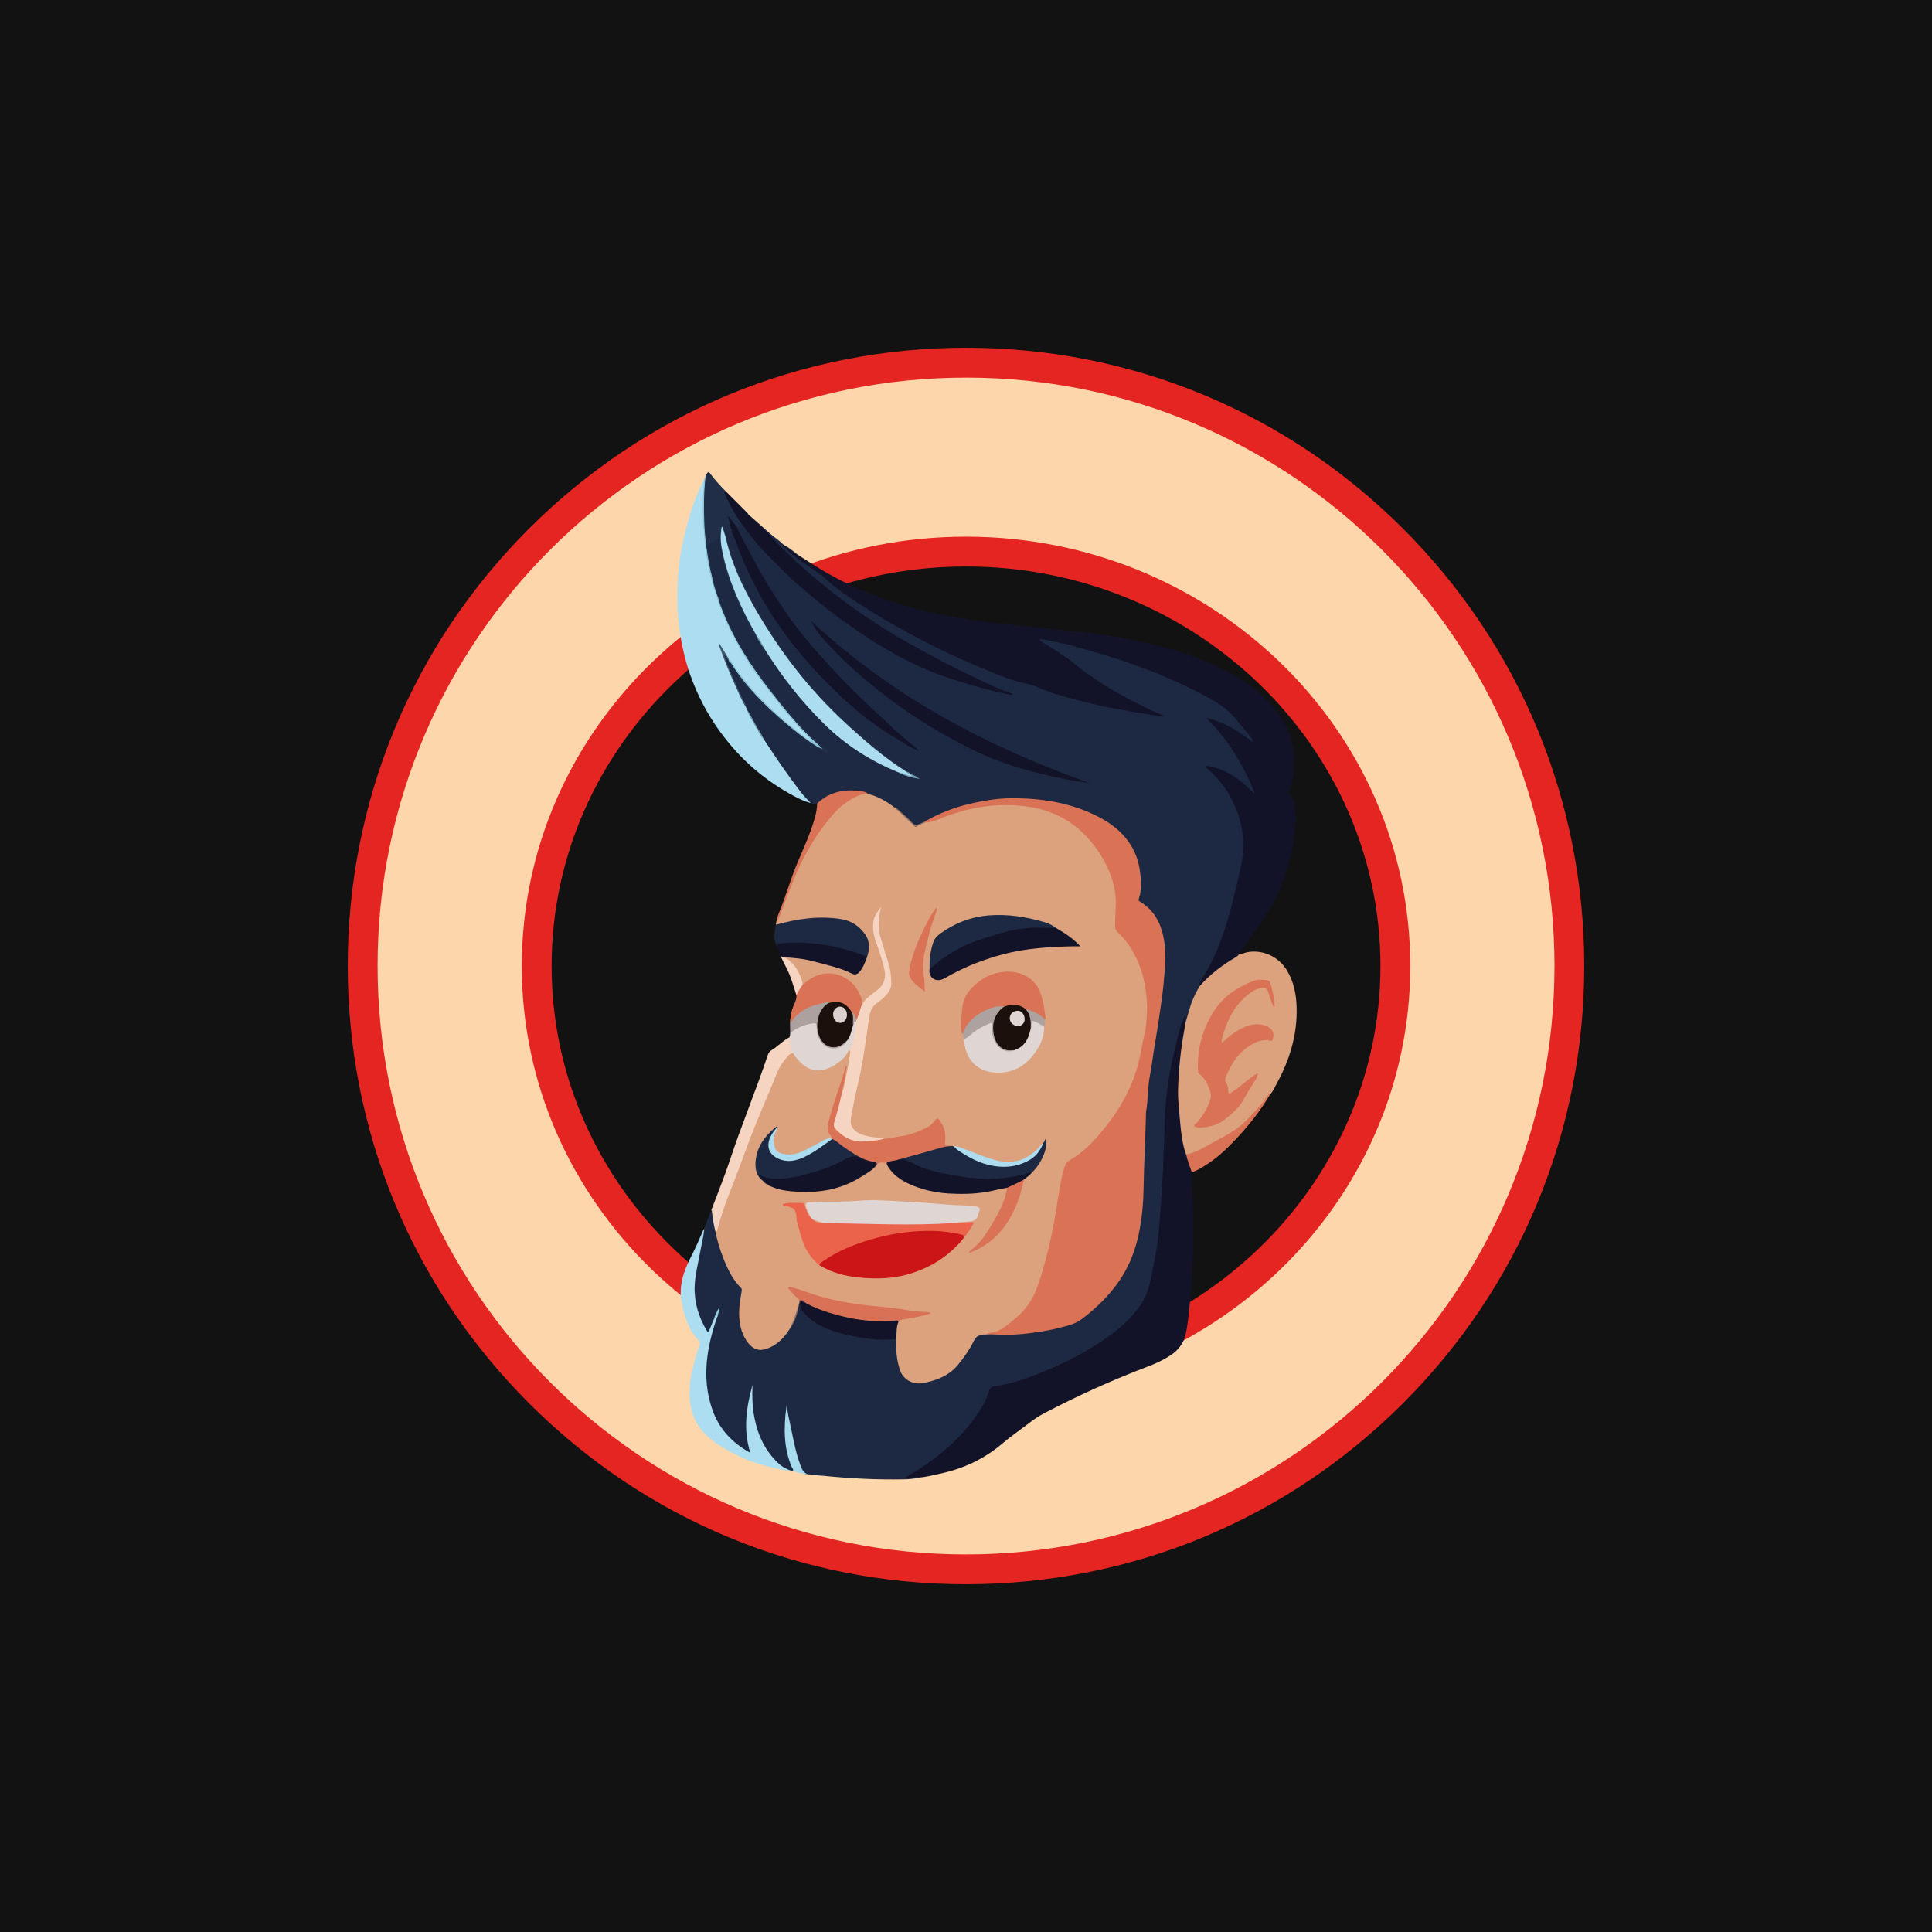 <svg width="50" height="50" viewBox="0 0 50 50" fill="none" xmlns="http://www.w3.org/2000/svg">
<rect x="0.5" y="0.5" width="49" height="49" fill="#121212" stroke="#121212"/>
<g clip-path="url(#clip0_1_2)">
<path d="M24.994 41C20.721 41 16.703 39.334 13.682 36.307C10.659 33.282 8.997 29.262 9 24.986C9.003 20.714 10.67 16.699 13.691 13.68C16.713 10.663 20.73 9 25.002 9H25.02C29.29 9.005 33.305 10.672 36.322 13.693C39.34 16.715 41 20.732 41 25.003C41 29.276 39.334 33.293 36.313 36.314C33.292 39.334 29.274 40.998 25.001 41H24.994ZM25.001 14.661C19.086 14.661 14.276 19.299 14.276 25C14.276 30.701 19.088 35.339 25.001 35.339C30.914 35.339 35.726 30.701 35.726 25C35.726 19.299 30.914 14.661 25.001 14.661Z" fill="#E52521"/>
<path d="M25.018 9.773C16.605 9.765 9.778 16.576 9.772 24.987C9.766 33.402 16.587 40.231 25.001 40.228C33.411 40.225 40.226 33.412 40.23 25.004C40.23 16.598 33.424 9.781 25.02 9.773H25.018ZM25.001 36.113C18.651 36.113 13.504 31.137 13.504 25.001C13.504 18.865 18.649 13.889 25.001 13.889C31.352 13.889 36.498 18.865 36.498 25.001C36.498 31.137 31.351 36.113 25.001 36.113Z" fill="#FDD7AB"/>
<path d="M21.147 20.802C21.091 20.811 21.037 20.802 20.983 20.784C20.894 20.746 20.835 20.673 20.778 20.601C20.41 20.142 20.076 19.657 19.76 19.158C19.663 18.967 19.544 18.788 19.442 18.598C19.402 18.525 19.374 18.447 19.32 18.382C19.305 18.363 19.298 18.341 19.293 18.319C19.275 18.22 19.22 18.136 19.175 18.05C19.023 17.748 18.899 17.433 18.769 17.122C18.746 17.069 18.689 16.988 18.746 16.956C18.802 16.924 18.819 17.026 18.862 17.061C18.877 17.08 18.888 17.099 18.896 17.122C18.993 17.327 19.139 17.502 19.277 17.676C19.45 17.897 19.647 18.099 19.85 18.292C20.264 18.681 20.692 19.052 21.177 19.352C21.237 19.389 21.299 19.424 21.366 19.447C21.384 19.42 21.36 19.411 21.347 19.403C21.118 19.238 20.924 19.034 20.732 18.829C20.286 18.35 19.89 17.829 19.512 17.295C19.29 16.98 19.096 16.648 18.926 16.3C18.797 16.036 18.692 15.762 18.583 15.492C18.579 15.484 18.576 15.475 18.573 15.467C18.518 15.258 18.467 15.05 18.397 14.847C18.394 14.837 18.39 14.828 18.387 14.82C18.371 14.642 18.328 14.469 18.302 14.292C18.29 14.225 18.265 14.149 18.311 14.095C18.375 14.02 18.459 13.963 18.554 13.933C18.614 13.914 18.638 13.96 18.646 14.009C18.657 14.082 18.664 14.157 18.678 14.228C18.729 14.484 18.792 14.737 18.88 14.985C18.978 15.262 19.09 15.532 19.217 15.794C19.339 16.045 19.46 16.3 19.619 16.53C19.688 16.591 19.715 16.683 19.773 16.751C20.032 17.142 20.294 17.532 20.591 17.896C20.826 18.182 21.069 18.46 21.333 18.721C21.876 19.255 22.507 19.657 23.206 19.956C23.22 19.962 23.234 19.969 23.247 19.975C23.326 20.021 23.417 20.043 23.503 20.075C23.585 20.105 23.669 20.125 23.752 20.155C23.722 20.145 23.7 20.126 23.677 20.105C23.638 20.053 23.574 20.037 23.52 20.007C23.512 20.004 23.506 19.999 23.498 19.993C23.311 19.873 23.129 19.746 22.95 19.614C22.731 19.454 22.535 19.266 22.324 19.094C22.148 18.951 21.976 18.799 21.811 18.643C21.695 18.533 21.576 18.427 21.471 18.306C21.366 18.185 21.248 18.077 21.142 17.956C20.931 17.715 20.724 17.47 20.529 17.217C20.351 16.988 20.184 16.751 20.02 16.511C19.885 16.312 19.755 16.111 19.634 15.902C19.522 15.71 19.412 15.518 19.315 15.319C19.174 15.031 19.034 14.743 18.934 14.437C18.873 14.249 18.827 14.057 18.77 13.869C18.756 13.825 18.762 13.79 18.805 13.767C18.843 13.748 18.877 13.716 18.923 13.715C18.996 13.777 19.01 13.869 19.039 13.952C19.442 15.071 20.025 16.085 20.8 16.99C21.096 17.335 21.409 17.664 21.738 17.977C22.305 18.516 22.937 18.966 23.625 19.341C23.649 19.354 23.674 19.366 23.697 19.384C23.603 19.309 23.512 19.233 23.422 19.156C23.328 19.077 23.234 18.996 23.144 18.912C22.664 18.462 22.179 18.018 21.72 17.546C20.883 16.684 20.152 15.743 19.582 14.683C19.418 14.378 19.255 14.074 19.097 13.766C19.08 13.731 19.055 13.697 19.064 13.653C19.096 13.612 19.137 13.578 19.166 13.535C19.218 13.535 19.237 13.581 19.259 13.615C19.591 14.093 20 14.502 20.421 14.898C20.904 15.352 21.422 15.769 21.965 16.154C22.422 16.476 22.894 16.773 23.39 17.034C23.859 17.279 24.348 17.476 24.855 17.629C25.28 17.758 25.706 17.878 26.145 17.959C26.078 17.945 26.016 17.921 25.954 17.896C25.377 17.659 24.82 17.379 24.268 17.087C23.789 16.832 23.311 16.575 22.85 16.285C22.181 15.866 21.547 15.4 20.951 14.885C20.657 14.631 20.364 14.375 20.1 14.088C19.871 13.841 19.625 13.612 19.379 13.383C19.355 13.361 19.323 13.338 19.352 13.297C19.542 13.465 19.735 13.634 19.924 13.804C20.036 13.906 20.171 13.984 20.275 14.098C20.352 14.209 20.465 14.284 20.565 14.371C20.659 14.453 20.758 14.527 20.862 14.592C21.12 14.755 21.352 14.947 21.585 15.139C21.932 15.425 22.314 15.658 22.696 15.891C23.056 16.112 23.427 16.317 23.8 16.516C24.157 16.705 24.523 16.878 24.891 17.045C25.331 17.242 25.774 17.428 26.229 17.589C26.25 17.597 26.269 17.608 26.289 17.611C26.636 17.66 26.944 17.827 27.274 17.929C27.878 18.112 28.488 18.263 29.111 18.362C29.39 18.406 29.671 18.449 29.949 18.511C29.975 18.517 30.002 18.529 30.042 18.517C29.797 18.435 29.579 18.317 29.362 18.204C29.011 18.024 28.666 17.831 28.337 17.61C28.088 17.443 27.856 17.257 27.617 17.072C27.419 16.918 27.193 16.796 26.982 16.657C26.942 16.632 26.874 16.607 26.893 16.554C26.913 16.498 26.98 16.529 27.025 16.54C27.195 16.583 27.369 16.603 27.541 16.648C28.578 16.913 28.961 17.028 29.875 17.381C30.434 17.597 30.973 17.859 31.489 18.164C31.788 18.341 32.004 18.603 32.221 18.864C32.283 18.937 32.34 19.013 32.396 19.091C32.421 19.128 32.474 19.174 32.437 19.212C32.399 19.252 32.353 19.199 32.318 19.174C32.151 19.05 31.981 18.935 31.799 18.834C31.633 18.741 31.462 18.667 31.26 18.617C31.403 18.753 31.525 18.886 31.638 19.029C31.98 19.465 32.25 19.942 32.459 20.454C32.472 20.484 32.496 20.522 32.459 20.546C32.429 20.565 32.402 20.532 32.382 20.511C32.231 20.355 32.067 20.215 31.883 20.099C31.691 19.978 31.483 19.894 31.259 19.859C31.246 19.883 31.263 19.889 31.273 19.897C31.61 20.191 31.853 20.55 32.019 20.964C32.188 21.382 32.239 21.814 32.167 22.255C32.118 22.557 32.043 22.854 31.965 23.15C31.888 23.439 31.824 23.733 31.73 24.018C31.579 24.469 31.411 24.914 31.144 25.313C31.096 25.385 31.061 25.463 31.046 25.548C31.026 25.631 30.974 25.698 30.938 25.773C30.837 25.982 30.779 26.208 30.717 26.431C30.709 26.459 30.717 26.504 30.664 26.501C30.626 26.443 30.656 26.388 30.664 26.34C30.523 26.701 30.377 27.286 30.285 27.817C30.215 28.222 30.183 28.629 30.169 29.041C30.153 29.5 30.129 29.96 30.105 30.418C30.091 30.704 30.08 30.991 30.059 31.278C30.023 31.826 29.961 32.373 29.841 32.91C29.791 33.139 29.757 33.373 29.648 33.586C29.501 33.873 29.297 34.117 29.053 34.325C28.362 34.919 27.558 35.315 26.715 35.638C26.394 35.761 26.065 35.857 25.725 35.907C25.67 35.915 25.638 35.94 25.62 35.994C25.481 36.412 25.228 36.76 24.937 37.086C24.55 37.522 24.092 37.87 23.595 38.169C23.57 38.185 23.541 38.199 23.514 38.215C23.492 38.229 23.461 38.229 23.442 38.256C23.434 38.259 23.457 38.263 23.445 38.256C23.441 38.253 23.442 38.25 23.447 38.248C23.55 38.213 23.654 38.193 23.759 38.245C23.635 38.275 23.508 38.283 23.384 38.285C22.692 38.298 22.003 38.263 21.315 38.194C21.202 38.183 21.088 38.175 20.975 38.166C20.951 38.154 20.926 38.162 20.902 38.159C20.82 38.151 20.762 38.118 20.726 38.035C20.599 37.748 20.534 37.444 20.473 37.137C20.429 36.919 20.368 36.706 20.349 36.482C20.3 36.969 20.317 37.312 20.41 37.657C20.441 37.776 20.488 37.891 20.526 38.008C20.534 38.031 20.57 38.085 20.494 38.075L20.489 38.072H20.483C20.236 38.053 20.087 37.883 19.947 37.709C19.622 37.302 19.469 36.83 19.45 36.312C19.445 36.169 19.415 36.026 19.458 35.919C19.436 36.069 19.398 36.248 19.366 36.431C19.304 36.787 19.321 37.139 19.406 37.487C19.409 37.498 19.412 37.511 19.414 37.523C19.417 37.547 19.425 37.574 19.401 37.592C19.377 37.611 19.353 37.596 19.331 37.584C19.207 37.516 19.086 37.441 18.98 37.344C18.57 36.972 18.359 36.508 18.281 35.961C18.203 35.411 18.27 34.885 18.454 34.366C18.486 34.276 18.486 34.177 18.526 34.09C18.561 34.026 18.559 33.95 18.591 33.901C18.557 33.977 18.514 34.064 18.489 34.158C18.457 34.242 18.418 34.323 18.387 34.406C18.375 34.441 18.359 34.478 18.316 34.482C18.276 34.486 18.257 34.452 18.241 34.422C18.085 34.137 17.977 33.839 17.95 33.513C17.93 33.266 17.963 33.026 18.012 32.788C18.079 32.459 18.125 32.125 18.221 31.802C18.282 31.642 18.344 31.483 18.406 31.324C18.456 31.328 18.448 31.371 18.451 31.4C18.473 31.551 18.502 31.701 18.534 31.85C18.648 32.379 18.816 32.886 19.175 33.308C19.217 33.357 19.217 33.406 19.209 33.463C19.178 33.669 19.142 33.87 19.153 34.08C19.167 34.316 19.226 34.536 19.367 34.729C19.496 34.904 19.628 34.95 19.835 34.883C20.019 34.823 20.163 34.706 20.287 34.56C20.324 34.517 20.352 34.471 20.389 34.428C20.472 34.344 20.51 34.238 20.551 34.131C20.602 34.002 20.64 33.869 20.665 33.734C20.669 33.724 20.675 33.716 20.684 33.711C20.696 33.71 20.703 33.711 20.71 33.721C20.778 34.045 21.039 34.187 21.298 34.314C21.604 34.463 21.936 34.541 22.273 34.597C22.472 34.629 22.672 34.63 22.87 34.653C22.923 34.659 22.975 34.651 23.028 34.643C23.08 34.635 23.133 34.627 23.182 34.653C23.221 34.697 23.207 34.753 23.207 34.803C23.207 35.008 23.233 35.207 23.29 35.406C23.355 35.63 23.547 35.794 23.809 35.768C24.127 35.738 24.419 35.636 24.656 35.417C24.817 35.268 24.942 35.086 25.056 34.899C25.104 34.819 25.149 34.738 25.192 34.657C25.238 34.573 25.303 34.529 25.398 34.527C25.436 34.527 25.474 34.53 25.511 34.517C25.52 34.514 25.53 34.513 25.541 34.511C25.76 34.511 25.978 34.54 26.197 34.524C26.467 34.505 26.736 34.468 27.004 34.427C27.239 34.389 27.468 34.327 27.698 34.266C27.782 34.244 27.859 34.203 27.93 34.153C28.539 33.719 29.018 33.18 29.287 32.47C29.395 32.182 29.452 31.883 29.497 31.58C29.552 31.2 29.552 30.817 29.57 30.435C29.586 30.09 29.575 29.744 29.606 29.399C29.624 29.213 29.614 29.028 29.624 28.844C29.63 28.709 29.657 28.575 29.668 28.44C29.676 28.329 29.676 28.219 29.691 28.108C29.743 27.666 29.826 27.229 29.892 26.79C29.949 26.415 30.019 26.041 30.061 25.665C30.102 25.305 30.145 24.946 30.124 24.584C30.104 24.221 30.003 23.884 29.768 23.598C29.695 23.509 29.603 23.439 29.506 23.377C29.451 23.342 29.439 23.304 29.451 23.239C29.547 22.647 29.466 22.105 29.036 21.646C28.791 21.384 28.504 21.201 28.178 21.062C27.782 20.895 27.373 20.789 26.947 20.736C26.334 20.662 25.728 20.687 25.128 20.832C24.713 20.932 24.323 21.086 23.948 21.285C23.892 21.309 23.838 21.341 23.779 21.363C23.709 21.392 23.652 21.38 23.596 21.323C23.468 21.196 23.334 21.072 23.195 20.956C23.177 20.942 23.16 20.93 23.139 20.922C22.929 20.767 22.702 20.646 22.453 20.565C22.359 20.522 22.26 20.503 22.157 20.503C22.041 20.503 21.927 20.484 21.808 20.506C21.587 20.546 21.391 20.636 21.215 20.773C21.193 20.791 21.174 20.811 21.144 20.811H21.14L21.147 20.802Z" fill="#1D2942"/>
<path d="M20.688 33.711C20.688 33.711 20.684 33.722 20.684 33.728C20.629 33.978 20.554 34.219 20.411 34.435C20.265 34.652 20.084 34.827 19.828 34.911C19.639 34.973 19.49 34.914 19.369 34.765C19.209 34.564 19.145 34.331 19.131 34.078C19.118 33.854 19.158 33.636 19.193 33.416C19.198 33.385 19.204 33.359 19.177 33.332C18.958 33.113 18.829 32.841 18.718 32.558C18.629 32.331 18.557 32.099 18.513 31.859C18.518 31.859 18.541 31.848 18.541 31.846C18.535 31.82 18.541 31.797 18.549 31.773C18.646 31.447 18.751 31.126 18.878 30.811C19.109 30.242 19.301 29.659 19.536 29.091C19.73 28.62 19.927 28.15 20.125 27.681C20.19 27.528 20.292 27.401 20.41 27.285C20.438 27.257 20.47 27.23 20.516 27.242C20.57 27.266 20.596 27.317 20.627 27.361C20.826 27.637 21.091 27.74 21.382 27.641C21.598 27.568 21.773 27.436 21.906 27.249C21.927 27.22 21.936 27.179 21.981 27.171C22.038 27.19 22.03 27.238 22.024 27.279C21.971 27.598 21.919 27.918 21.841 28.233C21.833 28.264 21.825 28.299 21.789 28.315C21.755 28.301 21.758 28.269 21.763 28.244C21.808 28.045 21.843 27.845 21.889 27.648C21.892 27.637 21.892 27.622 21.9 27.622C21.862 27.694 21.858 27.778 21.833 27.857C21.733 28.185 21.609 28.504 21.518 28.834C21.5 28.902 21.482 28.97 21.463 29.039C21.43 29.155 21.426 29.263 21.507 29.363C21.533 29.395 21.547 29.434 21.507 29.469C21.334 29.503 21.193 29.609 21.042 29.689C20.862 29.784 20.684 29.883 20.475 29.9C20.368 29.908 20.267 29.892 20.167 29.854C20.084 29.822 20.047 29.751 20.02 29.673C19.963 29.508 20.009 29.357 20.081 29.21C20.07 29.202 20.062 29.209 20.055 29.213C19.83 29.419 19.645 29.651 19.591 29.961C19.574 30.056 19.576 30.151 19.59 30.247C19.607 30.367 19.663 30.468 19.758 30.546C19.765 30.552 19.771 30.557 19.777 30.565C19.809 30.604 19.854 30.622 19.896 30.642C20.12 30.757 20.36 30.809 20.611 30.806C20.843 30.803 21.074 30.824 21.304 30.79C21.622 30.744 21.919 30.633 22.198 30.477C22.319 30.41 22.434 30.328 22.548 30.25C22.597 30.216 22.634 30.17 22.672 30.124C22.74 30.051 22.869 30.034 22.958 30.083C23.085 30.339 23.29 30.503 23.549 30.616C23.933 30.782 24.335 30.856 24.753 30.863C25.147 30.872 25.535 30.84 25.916 30.738C25.96 30.727 26.005 30.712 26.052 30.727C26.103 30.763 26.078 30.809 26.07 30.854C26.019 31.092 25.918 31.31 25.795 31.518C25.649 31.77 25.509 32.024 25.304 32.234C25.252 32.286 25.192 32.329 25.139 32.379C25.705 32.162 26.07 31.717 26.305 31.126C26.384 30.927 26.424 30.719 26.489 30.515C26.545 30.447 26.631 30.407 26.685 30.337C26.909 30.116 27.047 29.857 27.064 29.527C27.045 29.555 27.034 29.576 27.017 29.592C26.904 29.733 26.774 29.852 26.621 29.951C26.496 30.032 26.359 30.064 26.213 30.085C25.903 30.128 25.63 30.011 25.352 29.913C25.183 29.852 25.017 29.786 24.852 29.721C24.802 29.701 24.75 29.692 24.697 29.692C24.683 29.692 24.667 29.689 24.653 29.686C24.612 29.671 24.567 29.674 24.526 29.674C24.461 29.674 24.424 29.646 24.438 29.578C24.457 29.476 24.437 29.376 24.424 29.274C24.413 29.178 24.364 29.101 24.31 29.024C24.284 28.991 24.257 28.981 24.226 29.015C23.908 29.341 23.49 29.414 23.067 29.471C23.001 29.48 22.936 29.504 22.866 29.492C22.769 29.452 22.666 29.473 22.565 29.453C22.462 29.433 22.36 29.412 22.262 29.371C22.057 29.283 21.973 29.142 22.008 28.922C22.049 28.663 22.103 28.406 22.162 28.15C22.265 27.702 22.349 27.249 22.408 26.792C22.432 26.608 22.467 26.425 22.491 26.242C22.502 26.153 22.543 26.079 22.608 26.017C22.659 25.967 22.71 25.918 22.767 25.875C22.986 25.716 23.077 25.513 23.034 25.235C22.99 24.945 22.894 24.672 22.805 24.397C22.747 24.212 22.708 24.026 22.721 23.832C22.727 23.731 22.742 23.631 22.766 23.562C22.597 23.764 22.592 24.022 22.674 24.289C22.701 24.378 22.727 24.467 22.762 24.552C22.842 24.751 22.891 24.958 22.928 25.169C22.961 25.358 22.88 25.5 22.751 25.622C22.686 25.683 22.61 25.73 22.538 25.786C22.47 25.839 22.403 25.894 22.365 25.975C22.354 25.997 22.34 26.018 22.311 26.021C22.27 25.985 22.3 25.934 22.289 25.891C22.137 25.325 21.511 25.037 21.015 25.346C20.94 25.392 20.875 25.454 20.789 25.484C20.74 25.436 20.737 25.368 20.713 25.309C20.632 25.104 20.513 24.933 20.326 24.812C20.311 24.802 20.292 24.791 20.306 24.769C20.435 24.747 20.564 24.769 20.691 24.778C20.848 24.791 20.997 24.848 21.15 24.88C21.301 24.912 21.447 24.959 21.598 24.996C21.739 25.029 21.871 25.091 22.003 25.153C22.145 25.219 22.206 25.203 22.284 25.066C22.337 24.975 22.38 24.878 22.419 24.781C22.468 24.664 22.472 24.541 22.461 24.417C22.454 24.343 22.43 24.273 22.384 24.212C22.227 24.003 22.03 23.858 21.763 23.817C21.363 23.753 20.966 23.778 20.57 23.852C20.44 23.875 20.31 23.901 20.181 23.934C20.149 23.942 20.116 23.956 20.082 23.937C20.082 23.887 20.09 23.836 20.116 23.79C20.194 23.67 20.23 23.532 20.279 23.402C20.443 22.971 20.6 22.54 20.818 22.135C21.048 21.705 21.32 21.306 21.654 20.952C21.8 20.796 21.982 20.691 22.165 20.59C22.251 20.542 22.359 20.507 22.467 20.547C22.724 20.612 22.948 20.741 23.156 20.901C23.322 21.039 23.48 21.181 23.633 21.332C23.671 21.37 23.698 21.391 23.759 21.362C23.822 21.332 23.882 21.295 23.951 21.276C24.078 21.265 24.195 21.219 24.314 21.173C24.762 20.998 25.22 20.858 25.701 20.828C26.308 20.79 26.904 20.836 27.459 21.124C27.87 21.337 28.191 21.643 28.448 22.023C28.685 22.373 28.847 22.755 28.898 23.179C28.912 23.297 28.915 23.414 28.901 23.53C28.884 23.677 28.893 23.82 28.887 23.966C28.885 24.029 28.909 24.079 28.953 24.122C29.431 24.586 29.644 25.168 29.705 25.82C29.744 26.238 29.683 26.643 29.6 27.05C29.533 27.381 29.457 27.708 29.333 28.023C29.136 28.519 28.844 28.957 28.499 29.361C28.259 29.643 27.997 29.897 27.671 30.08C27.609 30.115 27.595 30.181 27.574 30.244C27.481 30.552 27.436 30.872 27.385 31.188C27.285 31.833 27.139 32.468 26.953 33.094C26.804 33.598 26.523 33.995 26.108 34.31C25.932 34.445 25.744 34.52 25.527 34.536C25.492 34.555 25.452 34.536 25.417 34.548C25.319 34.558 25.252 34.599 25.206 34.696C25.095 34.923 24.95 35.132 24.788 35.327C24.575 35.585 24.291 35.703 23.979 35.776C23.946 35.783 23.913 35.788 23.879 35.795C23.614 35.839 23.363 35.701 23.282 35.432C23.231 35.264 23.201 35.097 23.195 34.923C23.191 34.838 23.193 34.75 23.191 34.664C23.16 34.512 23.179 34.364 23.23 34.219C23.263 34.156 23.322 34.132 23.388 34.122C23.598 34.089 23.808 34.052 24.024 33.989C23.657 33.974 23.307 33.901 22.953 33.868C22.634 33.838 22.314 33.808 21.998 33.757C21.574 33.688 21.158 33.585 20.758 33.425C20.664 33.386 20.564 33.375 20.453 33.35C20.505 33.444 20.58 33.501 20.643 33.564C20.672 33.593 20.707 33.615 20.712 33.66C20.713 33.682 20.707 33.701 20.692 33.719L20.688 33.711Z" fill="#DCA17D"/>
<path d="M31.041 25.533C31.03 25.461 31.058 25.399 31.096 25.345C31.212 25.177 31.308 24.998 31.395 24.814C31.481 24.633 31.555 24.447 31.624 24.259C31.821 23.72 31.942 23.161 32.075 22.605C32.139 22.342 32.186 22.077 32.177 21.802C32.162 21.369 32.035 20.972 31.827 20.598C31.695 20.363 31.529 20.153 31.331 19.97C31.3 19.94 31.265 19.916 31.233 19.888C31.219 19.873 31.192 19.861 31.203 19.835C31.214 19.81 31.241 19.818 31.26 19.823C31.398 19.851 31.535 19.886 31.665 19.945C31.934 20.066 32.159 20.241 32.366 20.447C32.396 20.477 32.418 20.514 32.477 20.536C32.177 19.799 31.786 19.137 31.222 18.584C31.687 18.672 32.058 18.939 32.432 19.204C32.407 19.11 32.343 19.045 32.288 18.977C32.172 18.834 32.053 18.692 31.934 18.552C31.729 18.312 31.46 18.161 31.19 18.012C30.853 17.828 30.504 17.665 30.15 17.514C29.759 17.346 29.36 17.204 28.958 17.069C28.609 16.95 28.253 16.853 27.897 16.759C27.856 16.748 27.819 16.723 27.778 16.708C27.648 16.661 27.506 16.659 27.371 16.624C27.236 16.589 27.095 16.565 26.956 16.541C26.942 16.538 26.926 16.541 26.909 16.541C26.909 16.583 26.939 16.597 26.963 16.611C27.185 16.743 27.403 16.885 27.616 17.029C27.781 17.142 27.93 17.284 28.096 17.403C28.386 17.616 28.694 17.804 29.007 17.979C29.276 18.13 29.552 18.263 29.829 18.398C29.919 18.443 30.023 18.457 30.11 18.532C30 18.567 29.905 18.516 29.81 18.502C29.392 18.435 28.974 18.366 28.561 18.281C28.122 18.19 27.689 18.076 27.26 17.942C27.015 17.866 26.79 17.74 26.539 17.688C26.11 17.599 25.717 17.414 25.317 17.25C24.875 17.071 24.443 16.864 24.017 16.648C23.498 16.386 22.991 16.101 22.497 15.793C22.165 15.586 21.838 15.373 21.534 15.127C21.441 15.052 21.358 14.961 21.263 14.891C21.093 14.766 20.915 14.65 20.74 14.527C20.576 14.411 20.421 14.286 20.282 14.139C20.273 14.13 20.221 14.114 20.278 14.092C20.286 14.098 20.292 14.103 20.298 14.109C20.408 14.192 20.516 14.279 20.635 14.349C20.905 14.521 21.172 14.701 21.452 14.856C22.292 15.327 23.19 15.65 24.129 15.855C24.801 16.003 25.481 16.101 26.165 16.171C26.748 16.23 27.331 16.285 27.914 16.351C28.882 16.46 29.837 16.624 30.76 16.945C31.417 17.174 32.038 17.47 32.575 17.921C32.962 18.244 33.267 18.629 33.41 19.12C33.54 19.565 33.526 20.01 33.365 20.447C33.351 20.484 33.338 20.512 33.368 20.549C33.483 20.683 33.513 20.848 33.524 21.015C33.543 21.291 33.505 21.563 33.464 21.835C33.328 22.725 32.934 23.499 32.402 24.212C32.288 24.364 32.173 24.518 32.077 24.684C32.069 24.739 32.031 24.77 31.988 24.795C31.654 24.989 31.352 25.22 31.092 25.506C31.079 25.52 31.066 25.544 31.039 25.531L31.041 25.533Z" fill="#121329"/>
<path d="M23.767 38.24C23.654 38.224 23.541 38.248 23.422 38.24C23.512 38.186 23.603 38.134 23.693 38.078C24.014 37.881 24.311 37.655 24.591 37.403C24.913 37.112 25.188 36.783 25.411 36.411C25.485 36.287 25.549 36.155 25.59 36.016C25.616 35.934 25.643 35.889 25.746 35.875C26.119 35.824 26.475 35.706 26.826 35.57C27.451 35.327 28.049 35.031 28.602 34.648C28.971 34.392 29.309 34.104 29.552 33.716C29.691 33.495 29.756 33.25 29.803 32.998C29.86 32.692 29.929 32.39 29.964 32.082C29.989 31.869 30.008 31.654 30.024 31.44C30.051 31.066 30.075 30.691 30.097 30.317C30.107 30.166 30.108 30.015 30.111 29.864C30.118 29.645 30.135 29.427 30.137 29.208C30.145 28.516 30.232 27.836 30.402 27.165C30.461 26.936 30.501 26.701 30.583 26.478C30.609 26.407 30.644 26.34 30.68 26.256C30.707 26.35 30.656 26.423 30.674 26.499C30.706 26.534 30.693 26.574 30.687 26.613C30.636 26.901 30.582 27.192 30.561 27.483C30.539 27.815 30.485 28.148 30.518 28.48C30.558 28.866 30.567 29.256 30.65 29.637C30.666 29.71 30.693 29.779 30.71 29.85C30.739 29.977 30.784 30.098 30.823 30.222C30.836 30.26 30.857 30.297 30.841 30.338C30.828 30.543 30.855 30.745 30.863 30.949C30.898 31.888 30.884 32.826 30.788 33.762C30.763 34.012 30.742 34.26 30.691 34.506C30.639 34.761 30.494 34.948 30.28 35.085C30.1 35.199 29.908 35.29 29.708 35.365C28.788 35.714 27.892 36.12 27.02 36.576C26.874 36.652 26.74 36.745 26.612 36.845C26.386 37.018 26.151 37.178 25.935 37.363C25.46 37.767 24.915 38.015 24.31 38.142C24.129 38.18 23.951 38.231 23.765 38.239L23.767 38.24Z" fill="#121329"/>
<path d="M30.693 29.873C30.596 29.598 30.566 29.312 30.54 29.024C30.517 28.758 30.483 28.491 30.488 28.224C30.499 27.679 30.559 27.137 30.66 26.6C30.666 26.566 30.669 26.533 30.672 26.5C30.714 26.358 30.755 26.216 30.796 26.075C30.852 25.883 30.939 25.705 31.039 25.531C31.305 25.22 31.627 24.981 31.977 24.775C32.018 24.751 32.048 24.719 32.078 24.686C32.148 24.698 32.209 24.657 32.272 24.644C32.679 24.566 33.09 24.756 33.306 25.113C33.481 25.403 33.545 25.722 33.556 26.05C33.581 26.782 33.37 27.455 33.017 28.089C32.974 28.167 32.943 28.251 32.876 28.313C32.774 28.42 32.698 28.547 32.601 28.658C32.32 28.983 32.015 29.272 31.625 29.467C31.444 29.558 31.266 29.66 31.09 29.76C30.993 29.814 30.892 29.862 30.78 29.879C30.75 29.884 30.72 29.898 30.691 29.874L30.693 29.873Z" fill="#DCA17D"/>
<path d="M19.779 19.15C20.089 19.625 20.408 20.093 20.758 20.54C20.826 20.627 20.907 20.703 20.983 20.781C20.823 20.745 20.677 20.67 20.534 20.594C20.176 20.404 19.844 20.177 19.536 19.915C19.193 19.622 18.891 19.288 18.626 18.923C18.297 18.47 18.044 17.979 17.858 17.452C17.728 17.084 17.647 16.702 17.587 16.316C17.52 15.88 17.521 15.441 17.542 15.006C17.558 14.636 17.618 14.267 17.701 13.903C17.814 13.408 17.965 12.928 18.186 12.472C18.195 12.453 18.208 12.435 18.219 12.418C18.244 12.439 18.241 12.467 18.24 12.494C18.221 12.752 18.195 13.011 18.209 13.27C18.225 13.556 18.23 13.842 18.273 14.127C18.313 14.392 18.348 14.658 18.411 14.918C18.546 15.476 18.748 16.011 19.02 16.513C19.244 16.928 19.496 17.327 19.79 17.699C19.973 17.931 20.149 18.169 20.338 18.397C20.537 18.634 20.74 18.864 20.956 19.085C20.985 19.114 21.042 19.149 21.01 19.188C20.978 19.227 20.934 19.177 20.899 19.153C20.626 18.966 20.376 18.751 20.128 18.533C20.001 18.421 19.877 18.306 19.757 18.187C19.477 17.912 19.224 17.613 19.002 17.289C18.948 17.211 18.912 17.12 18.843 17.052C18.762 16.939 18.68 16.828 18.643 16.734C18.707 16.869 18.746 17.052 18.819 17.225C18.958 17.551 19.096 17.878 19.256 18.193C19.277 18.235 19.298 18.276 19.314 18.319C19.321 18.336 19.328 18.354 19.334 18.371C19.469 18.638 19.615 18.899 19.777 19.152L19.779 19.15Z" fill="#ACDDF0"/>
<path d="M19.355 13.286C19.35 13.315 19.367 13.332 19.387 13.35C19.587 13.524 19.787 13.699 19.963 13.896C20.146 14.102 20.346 14.289 20.546 14.477C20.854 14.764 21.174 15.038 21.506 15.299C21.792 15.523 22.081 15.741 22.383 15.942C22.743 16.182 23.109 16.415 23.487 16.628C23.697 16.745 23.908 16.858 24.117 16.973C24.354 17.103 24.597 17.224 24.839 17.346C25.023 17.438 25.209 17.527 25.395 17.615C25.643 17.731 25.89 17.847 26.151 17.933C26.173 17.941 26.192 17.955 26.21 17.974C26.095 17.983 25.989 17.945 25.881 17.922C25.436 17.823 25.002 17.691 24.569 17.551C24.165 17.421 23.779 17.252 23.404 17.06C23.015 16.861 22.642 16.636 22.279 16.387C22.068 16.243 21.86 16.097 21.654 15.946C21.371 15.739 21.102 15.513 20.834 15.287C20.497 15.006 20.187 14.696 19.881 14.386C19.631 14.133 19.41 13.858 19.204 13.571C19.193 13.556 19.178 13.545 19.166 13.531C19.113 13.509 19.096 13.455 19.067 13.413C18.945 13.229 18.843 13.033 18.753 12.83C18.745 12.812 18.738 12.796 18.734 12.777C18.729 12.757 18.719 12.733 18.74 12.717C18.762 12.7 18.778 12.725 18.799 12.731C18.983 12.916 19.169 13.102 19.353 13.286H19.355Z" fill="#121329"/>
<path d="M18.559 34.085C18.292 34.866 18.154 35.654 18.429 36.463C18.599 36.966 18.932 37.331 19.418 37.6C19.226 36.991 19.317 36.416 19.474 35.845C19.463 36.126 19.469 36.406 19.523 36.683C19.61 37.139 19.798 37.544 20.143 37.868C20.244 37.964 20.362 38.024 20.491 38.067C20.335 38.074 20.187 38.021 20.038 37.989C19.49 37.877 18.986 37.657 18.522 37.342C18.151 37.09 17.914 36.748 17.861 36.3C17.83 36.031 17.844 35.758 17.912 35.492C17.97 35.271 18.009 35.047 18.1 34.836C18.127 34.772 18.114 34.721 18.065 34.669C17.815 34.406 17.72 34.076 17.647 33.731C17.555 33.294 17.687 32.91 17.879 32.534C17.995 32.308 18.098 32.077 18.197 31.845C18.205 31.829 18.217 31.815 18.227 31.801C18.205 32.025 18.147 32.243 18.108 32.464C18.057 32.742 17.985 33.019 17.977 33.303C17.966 33.716 18.085 34.092 18.295 34.444C18.302 34.454 18.309 34.464 18.324 34.481C18.392 34.368 18.422 34.247 18.478 34.138C18.505 34.123 18.5 34.09 18.516 34.069C18.527 34.053 18.529 34.02 18.556 34.033C18.578 34.042 18.568 34.069 18.561 34.088L18.559 34.085Z" fill="#ACDDF0"/>
<path d="M20.519 27.254C20.418 27.267 20.378 27.354 20.319 27.42C20.154 27.602 20.084 27.836 19.992 28.057C19.784 28.561 19.563 29.058 19.372 29.57C19.204 30.02 19.042 30.473 18.862 30.918C18.738 31.225 18.646 31.538 18.556 31.855C18.541 31.902 18.526 31.844 18.511 31.858C18.473 31.699 18.445 31.54 18.427 31.376C18.425 31.356 18.432 31.332 18.408 31.319C18.526 31.012 18.646 30.705 18.759 30.397C18.881 30.062 18.989 29.72 19.112 29.384C19.287 28.904 19.469 28.427 19.645 27.947C19.723 27.736 19.795 27.523 19.868 27.31C19.887 27.251 19.919 27.207 19.973 27.175C20.133 27.078 20.26 26.933 20.429 26.846C20.441 26.846 20.456 26.849 20.457 26.862C20.478 26.992 20.519 27.119 20.521 27.253L20.519 27.254Z" fill="#F5D4C2"/>
<path d="M20.076 23.934C20.632 23.778 21.194 23.694 21.773 23.787C22.033 23.83 22.237 23.965 22.387 24.177C22.524 24.371 22.507 24.581 22.43 24.794C21.978 24.603 21.507 24.49 21.02 24.442C20.788 24.42 20.557 24.431 20.327 24.43C20.251 24.43 20.171 24.434 20.111 24.495C20.032 24.352 20.03 24.199 20.06 24.042C20.068 24.005 20.071 23.968 20.076 23.934Z" fill="#1D2942"/>
<path d="M18.8 12.733C18.719 12.716 18.753 12.768 18.765 12.797C18.848 12.977 18.934 13.153 19.039 13.32C19.083 13.39 19.124 13.461 19.169 13.533C19.175 13.601 19.123 13.622 19.075 13.646C19.005 13.644 18.999 13.574 18.962 13.539C18.926 13.503 18.897 13.46 18.877 13.423C18.896 13.514 18.958 13.608 18.926 13.719C18.88 13.749 18.815 13.768 18.791 13.81C18.764 13.857 18.823 13.91 18.832 13.962C18.899 14.312 19.031 14.638 19.174 14.962C19.344 15.342 19.545 15.704 19.757 16.062C19.877 16.267 20.019 16.463 20.152 16.662C20.306 16.89 20.473 17.111 20.645 17.328C20.845 17.579 21.05 17.828 21.272 18.062C21.444 18.242 21.611 18.424 21.79 18.596C21.947 18.747 22.116 18.884 22.283 19.025C22.453 19.172 22.626 19.313 22.797 19.459C22.956 19.596 23.129 19.712 23.299 19.833C23.374 19.885 23.465 19.916 23.52 19.993C23.492 20.011 23.466 19.997 23.439 19.989C23.126 19.799 22.837 19.578 22.559 19.342C22.186 19.024 21.814 18.704 21.469 18.351C21.02 17.892 20.608 17.398 20.233 16.875C19.834 16.318 19.477 15.738 19.183 15.12C19.024 14.787 18.889 14.445 18.8 14.088C18.768 13.962 18.726 13.841 18.692 13.701C18.635 14.115 18.757 14.487 18.873 14.857C19.047 15.415 19.312 15.932 19.595 16.441C19.603 16.48 19.639 16.514 19.617 16.558C19.539 16.487 19.498 16.388 19.448 16.299C19.261 15.953 19.081 15.601 18.943 15.232C18.799 14.848 18.667 14.458 18.63 14.043C18.621 13.938 18.595 13.926 18.503 13.981C18.448 14.015 18.392 14.048 18.344 14.091C18.289 14.142 18.317 14.212 18.325 14.272C18.349 14.46 18.41 14.643 18.408 14.835C18.373 14.832 18.378 14.802 18.373 14.779C18.287 14.353 18.228 13.926 18.212 13.49C18.201 13.15 18.206 12.813 18.233 12.474C18.236 12.425 18.246 12.377 18.262 12.331C18.255 12.293 18.287 12.272 18.303 12.244C18.327 12.203 18.349 12.214 18.371 12.244C18.498 12.422 18.651 12.578 18.8 12.735V12.733Z" fill="#202E48"/>
<path d="M20.78 25.477C20.913 25.36 21.059 25.264 21.231 25.219C21.644 25.111 22.052 25.332 22.221 25.675C22.273 25.782 22.341 25.885 22.299 26.014C22.326 26.105 22.259 26.174 22.244 26.256C22.237 26.305 22.229 26.359 22.176 26.387C22.133 26.394 22.129 26.357 22.117 26.332C22.098 26.287 22.078 26.244 22.038 26.214C22.033 26.211 22.027 26.206 22.024 26.201C21.9 25.974 21.698 25.936 21.466 25.969C21.152 25.982 20.872 26.078 20.635 26.292C20.575 26.348 20.526 26.413 20.47 26.492C20.446 26.435 20.456 26.391 20.457 26.346C20.464 26.205 20.515 26.076 20.57 25.949C20.599 25.885 20.618 25.822 20.611 25.752C20.631 25.637 20.68 25.54 20.778 25.473L20.78 25.477Z" fill="#DA7255"/>
<path d="M20.519 27.255C20.472 27.147 20.457 27.032 20.446 26.916C20.443 26.892 20.451 26.867 20.429 26.848C20.453 26.813 20.445 26.771 20.449 26.733C20.524 26.617 20.648 26.571 20.767 26.523C20.85 26.49 20.939 26.474 21.028 26.46C21.125 26.444 21.15 26.466 21.156 26.563C21.164 26.697 21.186 26.824 21.264 26.94C21.423 27.178 21.795 27.143 21.906 26.916C21.989 26.795 22.006 26.651 22.059 26.517C22.081 26.477 22.073 26.403 22.156 26.436C22.175 26.458 22.179 26.487 22.176 26.514C22.146 26.706 22.154 26.905 22.06 27.085C22.038 27.128 22.008 27.159 21.966 27.182C21.884 27.372 21.727 27.488 21.557 27.589C21.395 27.686 21.225 27.724 21.036 27.684C20.851 27.646 20.731 27.52 20.616 27.387C20.581 27.345 20.553 27.298 20.521 27.252L20.519 27.255Z" fill="#DFD5D3"/>
<path d="M20.113 24.493C20.109 24.442 20.124 24.421 20.184 24.415C20.929 24.343 21.646 24.463 22.345 24.72C22.38 24.733 22.426 24.741 22.432 24.792C22.38 24.921 22.334 25.052 22.238 25.159C22.183 25.221 22.119 25.234 22.048 25.197C21.727 25.035 21.379 24.97 21.036 24.876C20.793 24.809 20.548 24.792 20.3 24.773C20.259 24.803 20.235 24.773 20.209 24.749C20.178 24.663 20.146 24.579 20.113 24.494V24.493Z" fill="#121329"/>
<path d="M22.461 20.541C22.26 20.541 22.1 20.64 21.938 20.743C21.738 20.872 21.584 21.043 21.434 21.226C21.129 21.606 20.878 22.018 20.673 22.458C20.502 22.827 20.37 23.213 20.222 23.591C20.197 23.658 20.171 23.723 20.144 23.789C20.13 23.824 20.117 23.814 20.109 23.784C20.117 23.75 20.122 23.717 20.135 23.685C20.329 23.229 20.456 22.747 20.653 22.291C20.813 21.918 20.982 21.547 21.091 21.153C21.123 21.037 21.145 20.919 21.147 20.798C21.385 20.563 21.676 20.458 22.006 20.455C22.111 20.455 22.216 20.469 22.319 20.482C22.372 20.488 22.421 20.503 22.462 20.541H22.461Z" fill="#DA7255"/>
<path d="M30.693 29.874C30.868 29.851 31.018 29.773 31.171 29.689C31.427 29.548 31.687 29.416 31.934 29.258C32.188 29.096 32.383 28.87 32.58 28.646C32.675 28.538 32.768 28.427 32.846 28.305C32.861 28.279 32.873 28.287 32.877 28.313C32.641 28.716 32.355 29.082 32.037 29.425C31.797 29.683 31.549 29.932 31.25 30.123C31.122 30.206 30.991 30.292 30.844 30.338C30.788 30.185 30.731 30.031 30.695 29.872L30.693 29.874Z" fill="#DA7255"/>
<path d="M21.928 26.923C21.839 27.125 21.541 27.2 21.361 27.071C21.188 26.947 21.137 26.769 21.134 26.572C21.134 26.481 21.101 26.473 21.023 26.486C20.81 26.519 20.619 26.6 20.451 26.735C20.451 26.607 20.435 26.478 20.46 26.351C20.464 26.387 20.465 26.424 20.468 26.462C20.607 26.249 20.799 26.111 21.034 26.03C21.139 25.995 21.247 25.971 21.353 25.945C21.391 25.936 21.433 25.931 21.469 25.953C21.466 25.969 21.455 25.979 21.441 25.988C21.18 26.162 21.11 26.527 21.234 26.828C21.347 27.101 21.617 27.158 21.843 26.966C21.868 26.945 21.887 26.914 21.928 26.923Z" fill="#ACA19F"/>
<path d="M18.26 12.329C18.216 12.715 18.211 13.103 18.225 13.491C18.24 13.933 18.302 14.368 18.394 14.799C18.397 14.81 18.403 14.822 18.408 14.833C18.471 15.049 18.527 15.267 18.592 15.483C18.669 15.688 18.743 15.898 18.837 16.096C18.929 16.29 19.02 16.488 19.129 16.674C19.294 16.952 19.466 17.227 19.657 17.486C19.878 17.785 20.103 18.082 20.34 18.368C20.613 18.699 20.897 19.017 21.225 19.295C21.253 19.32 21.318 19.351 21.288 19.39C21.261 19.427 21.21 19.378 21.175 19.357C20.912 19.192 20.662 19.009 20.424 18.808C20.152 18.581 19.887 18.346 19.639 18.093C19.363 17.812 19.116 17.503 18.907 17.169C18.897 17.154 18.885 17.139 18.873 17.127C18.866 17.109 18.859 17.092 18.853 17.074C18.843 17.061 18.842 17.049 18.853 17.038C18.935 17.09 18.966 17.182 19.016 17.257C19.183 17.499 19.363 17.727 19.561 17.941C19.947 18.357 20.376 18.726 20.824 19.072C20.88 19.114 20.94 19.149 21.01 19.174C20.988 19.152 20.969 19.126 20.947 19.104C20.627 18.783 20.333 18.438 20.055 18.082C19.831 17.794 19.601 17.51 19.404 17.201C19.097 16.724 18.827 16.228 18.629 15.694C18.489 15.318 18.389 14.931 18.308 14.54C18.263 14.319 18.249 14.09 18.224 13.863C18.192 13.569 18.181 13.273 18.189 12.976C18.194 12.788 18.211 12.602 18.222 12.415C18.24 12.386 18.217 12.34 18.26 12.324V12.329Z" fill="#8EC6D9"/>
<path d="M20.5 38.07C20.565 38.04 20.508 38.004 20.497 37.981C20.271 37.465 20.282 36.926 20.357 36.379C20.381 36.506 20.398 36.635 20.429 36.762C20.515 37.147 20.573 37.538 20.711 37.91C20.761 38.043 20.813 38.161 20.982 38.159C20.816 38.159 20.659 38.11 20.5 38.07Z" fill="#A8DBED"/>
<path d="M20.208 24.75C20.238 24.758 20.268 24.766 20.298 24.774C20.53 24.895 20.653 25.101 20.74 25.335C20.758 25.38 20.765 25.429 20.778 25.477C20.716 25.566 20.653 25.654 20.611 25.755C20.529 25.512 20.468 25.26 20.343 25.031C20.294 24.939 20.251 24.844 20.206 24.75H20.208Z" fill="#F5D4C2"/>
<path d="M20.634 14.348C20.503 14.293 20.394 14.209 20.297 14.107C20.421 14.171 20.527 14.26 20.634 14.348Z" fill="#1D2942"/>
<path d="M25.522 34.527C25.59 34.487 25.668 34.495 25.743 34.473C25.933 34.417 26.073 34.289 26.221 34.168C26.416 34.009 26.586 33.828 26.709 33.607C26.825 33.397 26.896 33.171 26.964 32.944C27.09 32.526 27.193 32.101 27.271 31.672C27.328 31.354 27.377 31.036 27.43 30.718C27.458 30.545 27.501 30.375 27.549 30.206C27.573 30.124 27.616 30.066 27.697 30.019C27.978 29.858 28.207 29.636 28.42 29.394C28.625 29.159 28.814 28.912 28.976 28.647C29.263 28.176 29.459 27.672 29.544 27.125C29.573 26.938 29.633 26.755 29.655 26.566C29.683 26.321 29.698 26.078 29.675 25.83C29.652 25.58 29.609 25.336 29.53 25.1C29.404 24.73 29.219 24.396 28.928 24.129C28.875 24.081 28.853 24.032 28.856 23.96C28.863 23.8 28.864 23.641 28.874 23.48C28.901 23.013 28.758 22.587 28.523 22.19C28.283 21.786 27.975 21.447 27.567 21.207C27.274 21.035 26.958 20.927 26.623 20.878C26.203 20.818 25.784 20.821 25.365 20.889C24.958 20.954 24.572 21.088 24.192 21.239C24.106 21.272 24.022 21.29 23.932 21.285C23.921 21.279 23.921 21.272 23.93 21.264C24.289 21.055 24.672 20.904 25.074 20.808C25.482 20.711 25.895 20.648 26.318 20.657C27.056 20.673 27.771 20.797 28.434 21.142C28.988 21.43 29.392 21.856 29.494 22.495C29.533 22.746 29.56 23.012 29.471 23.264C29.46 23.298 29.465 23.312 29.495 23.329C29.902 23.57 30.075 23.953 30.135 24.401C30.184 24.765 30.143 25.126 30.11 25.49C30.081 25.787 30.035 26.083 29.992 26.377C29.951 26.66 29.9 26.941 29.856 27.223C29.824 27.423 29.803 27.625 29.762 27.822C29.698 28.133 29.719 28.454 29.66 28.765C29.654 28.801 29.659 28.839 29.657 28.876C29.64 29.512 29.606 30.146 29.595 30.782C29.59 31.117 29.56 31.453 29.501 31.783C29.404 32.338 29.206 32.847 28.858 33.298C28.605 33.627 28.308 33.904 27.98 34.15C27.822 34.268 27.635 34.306 27.452 34.355C27.188 34.427 26.918 34.467 26.648 34.503C26.351 34.543 26.052 34.553 25.754 34.537C25.678 34.533 25.6 34.53 25.523 34.527V34.524L25.522 34.527Z" fill="#DA7255"/>
<path d="M19.576 16.443C19.188 15.767 18.864 15.066 18.699 14.3C18.654 14.095 18.638 13.892 18.669 13.683C18.672 13.667 18.665 13.645 18.694 13.631C18.727 13.739 18.767 13.845 18.792 13.955C18.939 14.594 19.215 15.179 19.539 15.743C20.17 16.844 20.936 17.84 21.868 18.7C22.365 19.158 22.874 19.603 23.449 19.966C23.487 19.999 23.538 20.007 23.579 20.036C23.598 20.05 23.627 20.064 23.614 20.091C23.601 20.118 23.576 20.099 23.557 20.094C23.449 20.067 23.349 20.021 23.244 19.986C22.53 19.694 21.892 19.288 21.341 18.748C20.732 18.15 20.211 17.484 19.763 16.758C19.7 16.653 19.644 16.546 19.577 16.443H19.576Z" fill="#ABDCEF"/>
<path d="M28.205 20.268C28.067 20.247 27.927 20.23 27.789 20.206C27.184 20.099 26.588 19.95 26.003 19.753C25.544 19.599 25.112 19.379 24.685 19.152C24.276 18.934 23.882 18.694 23.501 18.433C23.109 18.165 22.731 17.874 22.365 17.566C22.054 17.302 21.76 17.022 21.479 16.726C21.291 16.527 21.107 16.326 20.989 16.066C23.072 18.018 25.533 19.316 28.202 20.268H28.205Z" fill="#121329"/>
<path d="M18.926 13.716C18.899 13.597 18.87 13.48 18.84 13.348C18.923 13.453 18.997 13.548 19.074 13.643C19.167 13.875 19.298 14.09 19.412 14.311C19.573 14.623 19.746 14.929 19.931 15.228C20.211 15.678 20.51 16.115 20.848 16.524C21.094 16.82 21.352 17.106 21.614 17.387C21.838 17.627 22.065 17.862 22.303 18.085C22.78 18.53 23.241 18.994 23.755 19.396C23.762 19.401 23.765 19.411 23.776 19.43C23.604 19.363 23.458 19.271 23.312 19.183C22.923 18.951 22.546 18.702 22.198 18.409C21.809 18.082 21.444 17.729 21.099 17.354C20.683 16.902 20.303 16.424 19.971 15.907C19.584 15.303 19.274 14.659 19.029 13.985C18.996 13.896 18.959 13.807 18.924 13.718L18.926 13.716Z" fill="#121229"/>
<path d="M23.252 34.209C23.188 34.352 23.214 34.509 23.188 34.657C22.756 34.694 22.329 34.648 21.911 34.544C21.601 34.466 21.293 34.376 21.029 34.182C20.921 34.102 20.831 34.01 20.746 33.905C20.697 33.845 20.71 33.778 20.705 33.711C20.691 33.646 20.735 33.659 20.769 33.667C20.81 33.675 20.845 33.702 20.886 33.711C21.31 33.923 21.76 34.051 22.227 34.118C22.519 34.16 22.815 34.19 23.112 34.155C23.163 34.148 23.234 34.12 23.253 34.209H23.252Z" fill="#121329"/>
<path d="M18.873 17.127C18.934 17.157 18.951 17.221 18.986 17.27C19.345 17.804 19.795 18.256 20.283 18.672C20.551 18.901 20.824 19.12 21.123 19.306C21.174 19.338 21.228 19.365 21.291 19.376C21.233 19.324 21.172 19.273 21.115 19.219C20.65 18.791 20.26 18.297 19.874 17.798C19.415 17.203 19.015 16.577 18.73 15.879C18.677 15.749 18.618 15.618 18.591 15.479C18.662 15.574 18.691 15.69 18.729 15.798C18.815 16.037 18.932 16.259 19.044 16.483C19.148 16.695 19.275 16.895 19.406 17.094C19.598 17.389 19.812 17.672 20.03 17.95C20.248 18.227 20.467 18.504 20.708 18.763C20.89 18.957 21.08 19.141 21.274 19.321C21.309 19.354 21.355 19.376 21.393 19.407C21.409 19.419 21.431 19.435 21.417 19.461C21.401 19.492 21.376 19.48 21.353 19.47C21.241 19.421 21.137 19.354 21.034 19.287C20.735 19.093 20.46 18.866 20.191 18.632C19.955 18.429 19.727 18.216 19.515 17.987C19.272 17.723 19.037 17.45 18.87 17.127H18.873Z" fill="#202E48"/>
<path d="M18.851 17.039V17.076C18.805 17.049 18.796 16.99 18.74 16.944C18.772 17.093 18.831 17.212 18.881 17.335C19.01 17.643 19.147 17.95 19.299 18.247C19.31 18.269 19.32 18.292 19.314 18.319C19.186 18.12 19.101 17.902 19.004 17.689C18.869 17.393 18.751 17.091 18.64 16.788C18.626 16.75 18.602 16.71 18.618 16.654C18.699 16.786 18.775 16.912 18.851 17.037V17.039Z" fill="#3E566D"/>
<path d="M23.927 21.263C23.927 21.263 23.927 21.278 23.928 21.284C23.862 21.325 23.779 21.34 23.72 21.397C23.701 21.416 23.687 21.4 23.673 21.389C23.498 21.224 23.325 21.06 23.15 20.895C23.214 20.909 23.253 20.961 23.298 20.999C23.406 21.092 23.512 21.185 23.608 21.29C23.668 21.357 23.724 21.354 23.793 21.324C23.838 21.305 23.882 21.284 23.928 21.263H23.927Z" fill="#8E7167"/>
<path d="M23.242 19.988C23.369 19.995 23.474 20.08 23.609 20.089C23.558 20.037 23.484 20.027 23.449 19.967C23.473 19.975 23.496 19.981 23.52 19.989C23.574 20.024 23.639 20.038 23.689 20.083C23.727 20.108 23.765 20.132 23.803 20.158C23.608 20.132 23.419 20.083 23.244 19.988H23.242Z" fill="#73A0B4"/>
<path d="M19.779 19.152C19.677 19.053 19.625 18.924 19.555 18.805C19.474 18.664 19.382 18.53 19.334 18.371C19.433 18.501 19.495 18.651 19.576 18.792C19.644 18.912 19.728 19.021 19.777 19.152H19.779Z" fill="#6F9BAF"/>
<path d="M18.592 15.482C18.505 15.272 18.445 15.056 18.408 14.832C18.413 14.835 18.421 14.838 18.422 14.843C18.489 15.053 18.561 15.263 18.594 15.482H18.592Z" fill="#202E48"/>
<path d="M20.41 34.436C20.534 34.213 20.611 33.972 20.683 33.728C20.646 33.986 20.576 34.229 20.41 34.436Z" fill="#836A64"/>
<path d="M18.559 34.087C18.556 34.072 18.554 34.058 18.551 34.042C18.511 34.065 18.521 34.123 18.475 34.136C18.506 34.036 18.548 33.942 18.616 33.834C18.608 33.937 18.591 34.014 18.559 34.087Z" fill="#90CADC"/>
<path d="M19.576 16.443C19.66 16.534 19.717 16.642 19.762 16.758C19.693 16.704 19.677 16.612 19.615 16.553C19.612 16.513 19.571 16.486 19.574 16.443H19.576Z" fill="#6E99AD"/>
<path d="M20.872 33.729C20.834 33.729 20.805 33.704 20.772 33.688C20.742 33.672 20.715 33.663 20.703 33.71C20.697 33.71 20.692 33.71 20.686 33.71C20.686 33.691 20.688 33.674 20.689 33.655C20.753 33.607 20.835 33.64 20.87 33.728L20.872 33.729Z" fill="#633D47"/>
<path d="M23.687 20.082C23.625 20.059 23.566 20.034 23.519 19.986C23.582 20.004 23.646 20.021 23.687 20.082Z" fill="#202E48"/>
<path d="M25.414 34.543C25.447 34.517 25.487 34.532 25.523 34.53C25.488 34.552 25.45 34.544 25.414 34.543Z" fill="#DA7255"/>
<path d="M24.928 32.057C24.551 32.517 24.072 32.813 23.504 32.978C23.104 33.094 22.696 33.102 22.284 33.067C21.971 33.04 21.668 32.975 21.384 32.84C21.323 32.811 21.264 32.776 21.204 32.746C21.182 32.673 21.242 32.649 21.285 32.619C21.558 32.425 21.86 32.286 22.173 32.169C22.608 32.005 23.059 31.907 23.519 31.854C23.946 31.805 24.373 31.821 24.796 31.903C24.826 31.91 24.856 31.918 24.885 31.929C24.966 31.96 24.971 31.976 24.926 32.057H24.928Z" fill="#CC1517"/>
<path d="M20.87 31.299C20.87 31.299 20.872 31.287 20.87 31.28C20.837 31.117 20.837 31.121 21.013 31.113C21.331 31.098 21.649 31.104 21.965 31.091C22.218 31.08 22.468 31.05 22.721 31.061C23.117 31.077 23.514 31.104 23.909 31.126C24.222 31.144 24.534 31.187 24.848 31.191C24.993 31.193 25.136 31.214 25.28 31.23C25.347 31.238 25.372 31.285 25.347 31.344C25.331 31.381 25.317 31.417 25.307 31.455C25.269 31.609 25.144 31.608 25.025 31.616C24.912 31.624 24.799 31.627 24.688 31.654C24.621 31.703 24.542 31.697 24.465 31.702C24.065 31.726 23.665 31.732 23.264 31.719C22.7 31.7 22.137 31.705 21.573 31.703C21.495 31.703 21.42 31.689 21.344 31.679C21.241 31.656 21.136 31.637 21.04 31.586C21.001 31.568 20.969 31.541 20.95 31.503C20.937 31.473 20.926 31.441 20.905 31.414C20.901 31.408 20.897 31.4 20.894 31.393C20.886 31.368 20.875 31.342 20.869 31.315V31.304L20.87 31.299Z" fill="#DFD5D3"/>
<path d="M21.317 31.651C22.442 31.667 23.565 31.726 24.689 31.651C24.84 31.667 24.99 31.625 25.141 31.632C25.171 31.632 25.214 31.624 25.185 31.676C25.11 31.81 25.028 31.939 24.929 32.056C24.958 32.001 24.947 31.971 24.882 31.951C24.742 31.913 24.597 31.894 24.456 31.877C24.291 31.858 24.124 31.851 23.959 31.855C23.473 31.864 22.997 31.942 22.534 32.079C22.095 32.207 21.674 32.379 21.296 32.643C21.258 32.668 21.217 32.692 21.209 32.745C21.04 32.608 20.909 32.443 20.82 32.241C20.73 32.036 20.686 31.82 20.624 31.607C20.619 31.589 20.618 31.57 20.616 31.552C20.602 31.303 20.561 31.254 20.324 31.207C20.302 31.203 20.264 31.212 20.26 31.182C20.257 31.141 20.298 31.152 20.322 31.147C20.468 31.114 20.618 31.137 20.764 31.133C20.797 31.133 20.81 31.155 20.821 31.184C20.835 31.223 20.837 31.27 20.873 31.3C20.893 31.328 20.894 31.363 20.912 31.39C20.932 31.421 20.943 31.455 20.966 31.484C20.985 31.516 21.009 31.541 21.04 31.56C21.123 31.621 21.22 31.638 21.317 31.651Z" fill="#EC634B"/>
<path d="M27.344 24.026C27.563 24.148 27.768 24.288 27.96 24.49C27.886 24.49 27.835 24.49 27.784 24.49C27.172 24.504 26.562 24.538 25.967 24.695C25.49 24.822 25.033 24.994 24.599 25.232C24.548 25.261 24.496 25.288 24.445 25.317C24.21 25.452 24.013 25.282 24.059 25.067C24.1 24.991 24.17 24.943 24.235 24.892C24.645 24.568 25.107 24.35 25.609 24.209C25.876 24.134 26.14 24.05 26.416 24.01C26.678 23.973 26.939 23.984 27.201 23.983C27.252 23.983 27.295 24.013 27.343 24.023L27.344 24.026Z" fill="#121329"/>
<path d="M21.966 27.184C22.092 27.031 22.108 26.845 22.133 26.661C22.143 26.588 22.152 26.515 22.151 26.441C22.137 26.416 22.151 26.398 22.167 26.383C22.233 26.268 22.249 26.135 22.3 26.014C22.395 25.82 22.586 25.726 22.739 25.593C22.886 25.462 22.932 25.294 22.888 25.09C22.832 24.833 22.74 24.588 22.659 24.34C22.602 24.165 22.572 23.989 22.613 23.804C22.643 23.674 22.727 23.575 22.805 23.469C22.766 23.618 22.742 23.769 22.74 23.923C22.74 24.058 22.762 24.187 22.804 24.313C22.864 24.494 22.907 24.683 22.974 24.86C23.044 25.043 23.056 25.232 23.067 25.418C23.079 25.597 22.964 25.74 22.828 25.856C22.786 25.893 22.74 25.925 22.696 25.957C22.538 26.066 22.507 26.233 22.483 26.408C22.402 27.001 22.316 27.594 22.175 28.177C22.114 28.425 22.07 28.677 22.024 28.928C21.989 29.117 22.071 29.258 22.248 29.336C22.424 29.414 22.607 29.439 22.796 29.444C22.813 29.444 22.867 29.411 22.853 29.478C22.797 29.538 22.718 29.535 22.648 29.544C22.424 29.572 22.2 29.589 21.982 29.509C21.827 29.452 21.712 29.341 21.601 29.225C21.558 29.18 21.546 29.123 21.563 29.061C21.627 28.832 21.687 28.603 21.744 28.373C21.75 28.349 21.76 28.325 21.782 28.312C21.852 28.147 21.87 27.969 21.908 27.796C21.944 27.627 21.971 27.459 21.997 27.289C22.002 27.254 22.032 27.201 21.966 27.182V27.184Z" fill="#F5D4C2"/>
<path d="M24.928 26.736C24.915 26.74 24.902 26.786 24.89 26.733C24.859 26.603 24.867 26.468 24.878 26.337C24.886 26.256 24.896 26.172 24.904 26.091C24.939 25.733 25.163 25.514 25.439 25.331C25.631 25.204 25.852 25.153 26.078 25.147C26.381 25.139 26.747 25.277 26.907 25.652C26.999 25.867 27.023 26.097 27.056 26.323C27.06 26.344 27.06 26.368 27.042 26.384C26.968 26.357 26.91 26.298 26.842 26.26C26.74 26.202 26.637 26.155 26.523 26.126C26.358 26.013 26.178 26.021 25.995 26.07C25.697 26.059 25.439 26.163 25.22 26.361C25.112 26.458 25.007 26.56 24.958 26.703C24.953 26.717 24.942 26.729 24.928 26.736Z" fill="#DA7255"/>
<path d="M21.781 28.314C21.728 28.561 21.663 28.804 21.59 29.046C21.566 29.125 21.585 29.184 21.639 29.236C21.825 29.422 22.033 29.551 22.313 29.542C22.495 29.535 22.675 29.523 22.851 29.48C23.042 29.449 23.233 29.422 23.423 29.387C23.636 29.348 23.833 29.254 24.025 29.159C24.099 29.122 24.156 29.046 24.211 28.98C24.249 28.936 24.272 28.938 24.305 28.979C24.443 29.149 24.485 29.349 24.457 29.561C24.448 29.637 24.462 29.654 24.532 29.65C24.572 29.646 24.612 29.64 24.651 29.658C24.643 29.689 24.615 29.693 24.593 29.691C24.469 29.68 24.354 29.724 24.241 29.759C23.909 29.861 23.574 29.956 23.237 30.039C23.142 30.065 23.047 30.085 22.948 30.092C22.858 30.092 22.759 30.052 22.689 30.146C22.656 30.103 22.618 30.076 22.559 30.079C22.507 30.079 22.459 30.06 22.411 30.039C22.149 29.944 21.932 29.779 21.709 29.619C21.652 29.578 21.596 29.532 21.536 29.497C21.522 29.486 21.506 29.476 21.503 29.456C21.53 29.429 21.514 29.407 21.495 29.384C21.401 29.278 21.406 29.16 21.441 29.03C21.53 28.712 21.625 28.397 21.736 28.087C21.795 27.922 21.841 27.755 21.893 27.588C21.901 27.588 21.908 27.591 21.916 27.593C21.892 27.731 21.868 27.869 21.844 28.008C21.825 28.109 21.789 28.209 21.785 28.314H21.781Z" fill="#DA7255"/>
<path d="M23.223 30.019C23.592 29.915 23.962 29.817 24.327 29.709C24.435 29.677 24.54 29.664 24.65 29.659C24.659 29.663 24.669 29.666 24.68 29.669C24.872 29.802 25.076 29.915 25.287 30.017C25.655 30.192 26.03 30.208 26.419 30.096C26.661 30.027 26.82 29.864 26.947 29.661C26.966 29.629 26.991 29.602 27.004 29.567C27.045 29.551 27.029 29.5 27.06 29.477C27.139 29.678 26.95 30.13 26.69 30.359C26.466 30.442 26.234 30.488 25.998 30.511C25.25 30.583 24.526 30.461 23.817 30.227C23.712 30.192 23.611 30.146 23.519 30.084C23.458 30.044 23.399 30.025 23.326 30.041C23.291 30.049 23.252 30.054 23.223 30.02V30.019Z" fill="#1D2942"/>
<path d="M27.344 24.026C27.222 24.007 27.098 24.015 26.976 24.01C26.616 23.997 26.262 24.042 25.919 24.145C25.527 24.263 25.131 24.368 24.77 24.573C24.553 24.697 24.343 24.83 24.157 24.997C24.127 25.023 24.094 25.045 24.06 25.069C24.048 24.832 24.078 24.601 24.157 24.377C24.191 24.283 24.259 24.215 24.337 24.159C24.704 23.894 25.11 23.733 25.565 23.692C26.07 23.648 26.559 23.727 27.042 23.869C27.152 23.9 27.252 23.956 27.344 24.026Z" fill="#1D2942"/>
<path d="M23.223 30.019C23.393 29.967 23.525 30.059 23.668 30.129C23.943 30.266 24.24 30.331 24.54 30.391C24.81 30.445 25.085 30.487 25.36 30.501C25.752 30.522 26.14 30.488 26.521 30.387C26.575 30.372 26.629 30.331 26.693 30.356C26.643 30.426 26.566 30.466 26.504 30.523C26.378 30.641 26.226 30.703 26.06 30.739C25.878 30.767 25.701 30.819 25.52 30.849C25.193 30.903 24.864 30.906 24.535 30.886C24.178 30.863 23.831 30.782 23.503 30.628C23.298 30.531 23.121 30.402 22.996 30.212C22.972 30.175 22.948 30.14 22.948 30.093C23.032 30.037 23.134 30.048 23.225 30.018L23.223 30.019Z" fill="#121329"/>
<path d="M27.023 26.571C27.026 26.851 26.909 27.088 26.744 27.301C26.505 27.609 26.194 27.77 25.794 27.76C25.355 27.749 25.042 27.488 24.966 27.051C24.958 27.002 24.955 26.954 24.948 26.905C24.982 26.827 25.064 26.798 25.123 26.747C25.252 26.631 25.406 26.55 25.563 26.48C25.668 26.434 25.701 26.461 25.698 26.573C25.693 26.749 25.719 26.916 25.843 27.054C25.951 27.175 26.081 27.21 26.234 27.167C26.502 27.084 26.596 26.867 26.655 26.62C26.671 26.569 26.661 26.515 26.666 26.463C26.671 26.42 26.688 26.387 26.736 26.402C26.844 26.437 26.953 26.472 27.021 26.574L27.023 26.571Z" fill="#DFD5D3"/>
<path d="M21.539 29.477C21.647 29.524 21.73 29.609 21.825 29.675C22.011 29.807 22.198 29.933 22.411 30.017C22.348 30.066 22.286 30.023 22.241 29.993C22.125 29.915 22.036 29.947 21.922 30.008C21.426 30.267 20.902 30.448 20.346 30.518C20.132 30.545 19.909 30.556 19.706 30.456C19.731 30.491 19.787 30.513 19.761 30.575C19.569 30.442 19.536 30.244 19.556 30.035C19.595 29.669 19.796 29.397 20.074 29.173C20.089 29.162 20.106 29.14 20.13 29.162C20.081 29.229 20.038 29.3 19.995 29.372C19.771 29.737 20.043 29.988 20.341 30.012C20.559 30.031 20.756 29.963 20.939 29.852C21.094 29.758 21.25 29.664 21.391 29.548C21.434 29.513 21.483 29.485 21.539 29.477Z" fill="#1D2942"/>
<path d="M19.762 30.576C19.753 30.509 19.671 30.492 19.661 30.417C19.731 30.43 19.788 30.474 19.855 30.484C20.143 30.528 20.424 30.501 20.703 30.431C21.107 30.33 21.506 30.209 21.868 30.005C22.024 29.918 22.148 29.888 22.297 29.991C22.33 30.013 22.368 30.028 22.411 30.018C22.478 30.036 22.542 30.063 22.611 30.061C22.666 30.061 22.696 30.088 22.688 30.147C22.584 30.288 22.43 30.363 22.289 30.454C21.793 30.77 21.247 30.873 20.667 30.843C20.429 30.831 20.195 30.81 19.973 30.713C19.936 30.697 19.896 30.689 19.869 30.654C19.836 30.624 19.793 30.608 19.762 30.576Z" fill="#121329"/>
<path d="M20.872 33.73C20.818 33.688 20.773 33.626 20.691 33.657C20.664 33.587 20.589 33.563 20.545 33.507C20.506 33.459 20.457 33.421 20.425 33.367C20.414 33.35 20.386 33.337 20.403 33.315C20.418 33.296 20.443 33.309 20.464 33.313C20.669 33.355 20.862 33.436 21.061 33.501C21.439 33.623 21.825 33.7 22.218 33.755C22.648 33.816 23.083 33.83 23.512 33.913C23.668 33.943 23.83 33.943 23.989 33.956C24.022 33.959 24.055 33.952 24.086 33.99C23.938 34.043 23.787 34.072 23.639 34.103C23.552 34.121 23.463 34.129 23.376 34.145C23.328 34.153 23.28 34.165 23.252 34.211C23.228 34.151 23.177 34.18 23.139 34.183C22.565 34.23 22.008 34.142 21.461 33.973C21.258 33.909 21.061 33.835 20.872 33.733V33.73Z" fill="#D97156"/>
<path d="M26.06 30.74C26.208 30.668 26.361 30.608 26.504 30.523C26.448 30.767 26.383 31.007 26.283 31.236C26.038 31.79 25.67 32.22 25.064 32.431C25.083 32.407 25.093 32.391 25.104 32.377C25.117 32.363 25.13 32.348 25.144 32.339C25.385 32.161 25.536 31.908 25.686 31.657C25.841 31.395 25.992 31.129 26.049 30.822C26.054 30.795 26.057 30.768 26.06 30.74Z" fill="#DA7255"/>
<path d="M24.24 23.48C24.248 23.556 24.226 23.617 24.203 23.674C24.078 24.003 23.994 24.343 23.922 24.687C23.878 24.898 23.881 25.119 23.919 25.335C23.936 25.437 23.922 25.539 23.933 25.664C23.784 25.537 23.628 25.451 23.549 25.283C23.52 25.222 23.52 25.162 23.533 25.094C23.627 24.606 23.838 24.164 24.07 23.731C24.116 23.645 24.178 23.569 24.24 23.479V23.48Z" fill="#DA7255"/>
<path d="M26.245 27.182C26.086 27.252 25.897 27.186 25.784 27.02C25.687 26.878 25.665 26.718 25.676 26.552C25.681 26.474 25.666 26.458 25.592 26.492C25.428 26.565 25.271 26.649 25.134 26.767C25.076 26.818 25.012 26.861 24.95 26.904C24.909 26.851 24.939 26.791 24.928 26.735C25.033 26.425 25.271 26.248 25.554 26.126C25.69 26.066 25.836 26.024 25.991 26.051C25.986 26.098 25.948 26.118 25.919 26.144C25.673 26.36 25.697 26.773 25.819 26.973C25.89 27.088 25.992 27.155 26.13 27.158C26.17 27.158 26.211 27.15 26.245 27.182Z" fill="#ADA29F"/>
<path d="M27.006 29.564C26.941 29.754 26.826 29.911 26.658 30.013C26.316 30.215 25.943 30.237 25.566 30.143C25.287 30.073 25.036 29.932 24.796 29.771C24.753 29.742 24.718 29.701 24.68 29.666C24.744 29.658 24.801 29.677 24.859 29.698C25.165 29.808 25.458 29.944 25.773 30.027C26.235 30.146 26.615 30.011 26.925 29.655C26.95 29.625 26.977 29.595 27.004 29.564H27.006Z" fill="#ACDCEE"/>
<path d="M21.539 29.477C21.323 29.628 21.115 29.792 20.878 29.912C20.653 30.029 20.418 30.097 20.168 29.997C19.898 29.889 19.816 29.664 19.947 29.404C19.993 29.313 20.054 29.23 20.13 29.162C20.105 29.24 20.06 29.311 20.038 29.391C20.008 29.497 20.022 29.596 20.054 29.698C20.095 29.825 20.201 29.85 20.313 29.869C20.489 29.898 20.656 29.855 20.812 29.777C20.983 29.693 21.15 29.601 21.317 29.509C21.374 29.477 21.434 29.456 21.5 29.455C21.512 29.461 21.525 29.467 21.538 29.475L21.539 29.477Z" fill="#ABDCEF"/>
<path d="M27.023 26.572C26.918 26.512 26.823 26.435 26.697 26.418C26.68 26.489 26.712 26.562 26.674 26.628C26.645 26.607 26.643 26.575 26.645 26.545C26.653 26.404 26.626 26.271 26.543 26.154C26.535 26.141 26.532 26.125 26.532 26.109C26.728 26.152 26.898 26.244 27.042 26.383C27.053 26.446 27.049 26.51 27.021 26.57L27.023 26.572Z" fill="#ADA29F"/>
<path d="M19.762 30.576C19.806 30.59 19.847 30.608 19.869 30.654C19.823 30.641 19.785 30.619 19.762 30.576Z" fill="#1D2942"/>
<path d="M32.974 26.089C32.912 25.953 32.869 25.832 32.833 25.708C32.788 25.558 32.737 25.536 32.585 25.581C32.458 25.617 32.352 25.694 32.253 25.776C32.032 25.965 31.875 26.204 31.762 26.472C31.706 26.606 31.66 26.743 31.625 26.883C31.617 26.914 31.608 26.946 31.629 26.988C31.762 26.86 31.902 26.744 32.059 26.655C32.285 26.526 32.517 26.456 32.773 26.555C32.928 26.614 32.989 26.735 32.941 26.883C32.931 26.911 32.928 26.945 32.88 26.932C32.707 26.889 32.553 26.943 32.404 27.026C32.059 27.218 31.862 27.526 31.721 27.881C31.699 27.935 31.702 27.987 31.738 28.038C31.775 28.092 31.789 28.157 31.784 28.224C31.783 28.253 31.788 28.285 31.813 28.299C31.84 28.315 31.853 28.28 31.873 28.269C32.089 28.138 32.266 27.954 32.477 27.817C32.499 27.803 32.523 27.79 32.555 27.773C32.548 27.881 32.488 27.956 32.439 28.029C32.336 28.183 32.251 28.347 32.154 28.504C32.037 28.698 31.861 28.841 31.684 28.981C31.502 29.126 31.287 29.164 31.065 29.183C31.052 29.183 31.039 29.183 31.028 29.183C30.985 29.175 30.928 29.173 30.912 29.138C30.895 29.099 30.955 29.083 30.979 29.054C31.135 28.874 31.254 28.676 31.324 28.448C31.352 28.356 31.333 28.27 31.301 28.186C31.244 28.032 31.166 27.889 31.031 27.785C31.001 27.763 31.006 27.731 31.004 27.701C30.979 27.162 31.114 26.662 31.393 26.204C31.564 25.924 31.8 25.705 32.093 25.549C32.217 25.482 32.34 25.417 32.477 25.375C32.575 25.345 32.671 25.357 32.768 25.363C32.812 25.366 32.857 25.387 32.871 25.431C32.936 25.63 32.979 25.835 32.987 26.045C32.987 26.053 32.982 26.061 32.974 26.086V26.089Z" fill="#DA7255"/>
<path d="M21.928 26.922C21.868 26.97 21.819 27.029 21.747 27.062C21.579 27.142 21.399 27.104 21.283 26.957C21.077 26.7 21.117 26.233 21.366 26.012C21.396 25.986 21.434 25.97 21.469 25.951C21.738 25.889 21.895 25.958 22.049 26.199C22.105 26.252 22.116 26.322 22.103 26.39C22.094 26.438 22.094 26.485 22.079 26.532C22.035 26.662 22.016 26.805 21.93 26.921L21.928 26.922Z" fill="#1B100C"/>
<path d="M22.076 26.533C22.062 26.422 22.1 26.307 22.047 26.199C22.13 26.233 22.125 26.322 22.167 26.382C22.162 26.401 22.155 26.422 22.151 26.441C22.068 26.425 22.111 26.511 22.076 26.532V26.533Z" fill="#B5A29C"/>
<path d="M21.317 31.651C21.213 31.653 21.115 31.64 21.04 31.561C21.132 31.591 21.225 31.621 21.317 31.651Z" fill="#DCA17D"/>
<path d="M20.964 31.485C20.929 31.464 20.913 31.432 20.91 31.393C20.945 31.413 20.959 31.447 20.964 31.485Z" fill="#DCA17D"/>
<path d="M20.91 31.392C20.88 31.369 20.87 31.338 20.872 31.303C20.902 31.325 20.912 31.357 20.91 31.392Z" fill="#DCA17D"/>
<path d="M26.534 26.108C26.675 26.255 26.683 26.438 26.674 26.625C26.626 26.824 26.562 27.015 26.37 27.124C26.331 27.146 26.288 27.161 26.245 27.18C26.184 27.172 26.122 27.191 26.062 27.177C25.9 27.139 25.797 27.032 25.747 26.879C25.651 26.573 25.698 26.247 25.991 26.05C26.181 25.981 26.364 25.981 26.534 26.107V26.108Z" fill="#1B100C"/>
<path d="M21.92 26.259C21.922 26.374 21.843 26.471 21.749 26.472C21.639 26.472 21.56 26.378 21.56 26.245C21.56 26.146 21.642 26.054 21.733 26.051C21.836 26.048 21.919 26.14 21.92 26.259Z" fill="#DAD0CE"/>
<path d="M26.518 26.379C26.518 26.476 26.443 26.552 26.353 26.554C26.23 26.554 26.134 26.467 26.132 26.354C26.132 26.239 26.221 26.157 26.343 26.158C26.44 26.16 26.52 26.26 26.518 26.379Z" fill="#DFD5D2"/>
</g>
<defs>
<clipPath id="clip0_1_2">
<rect width="32" height="32" fill="white" transform="translate(9 9)"/>
</clipPath>
</defs>
</svg>
